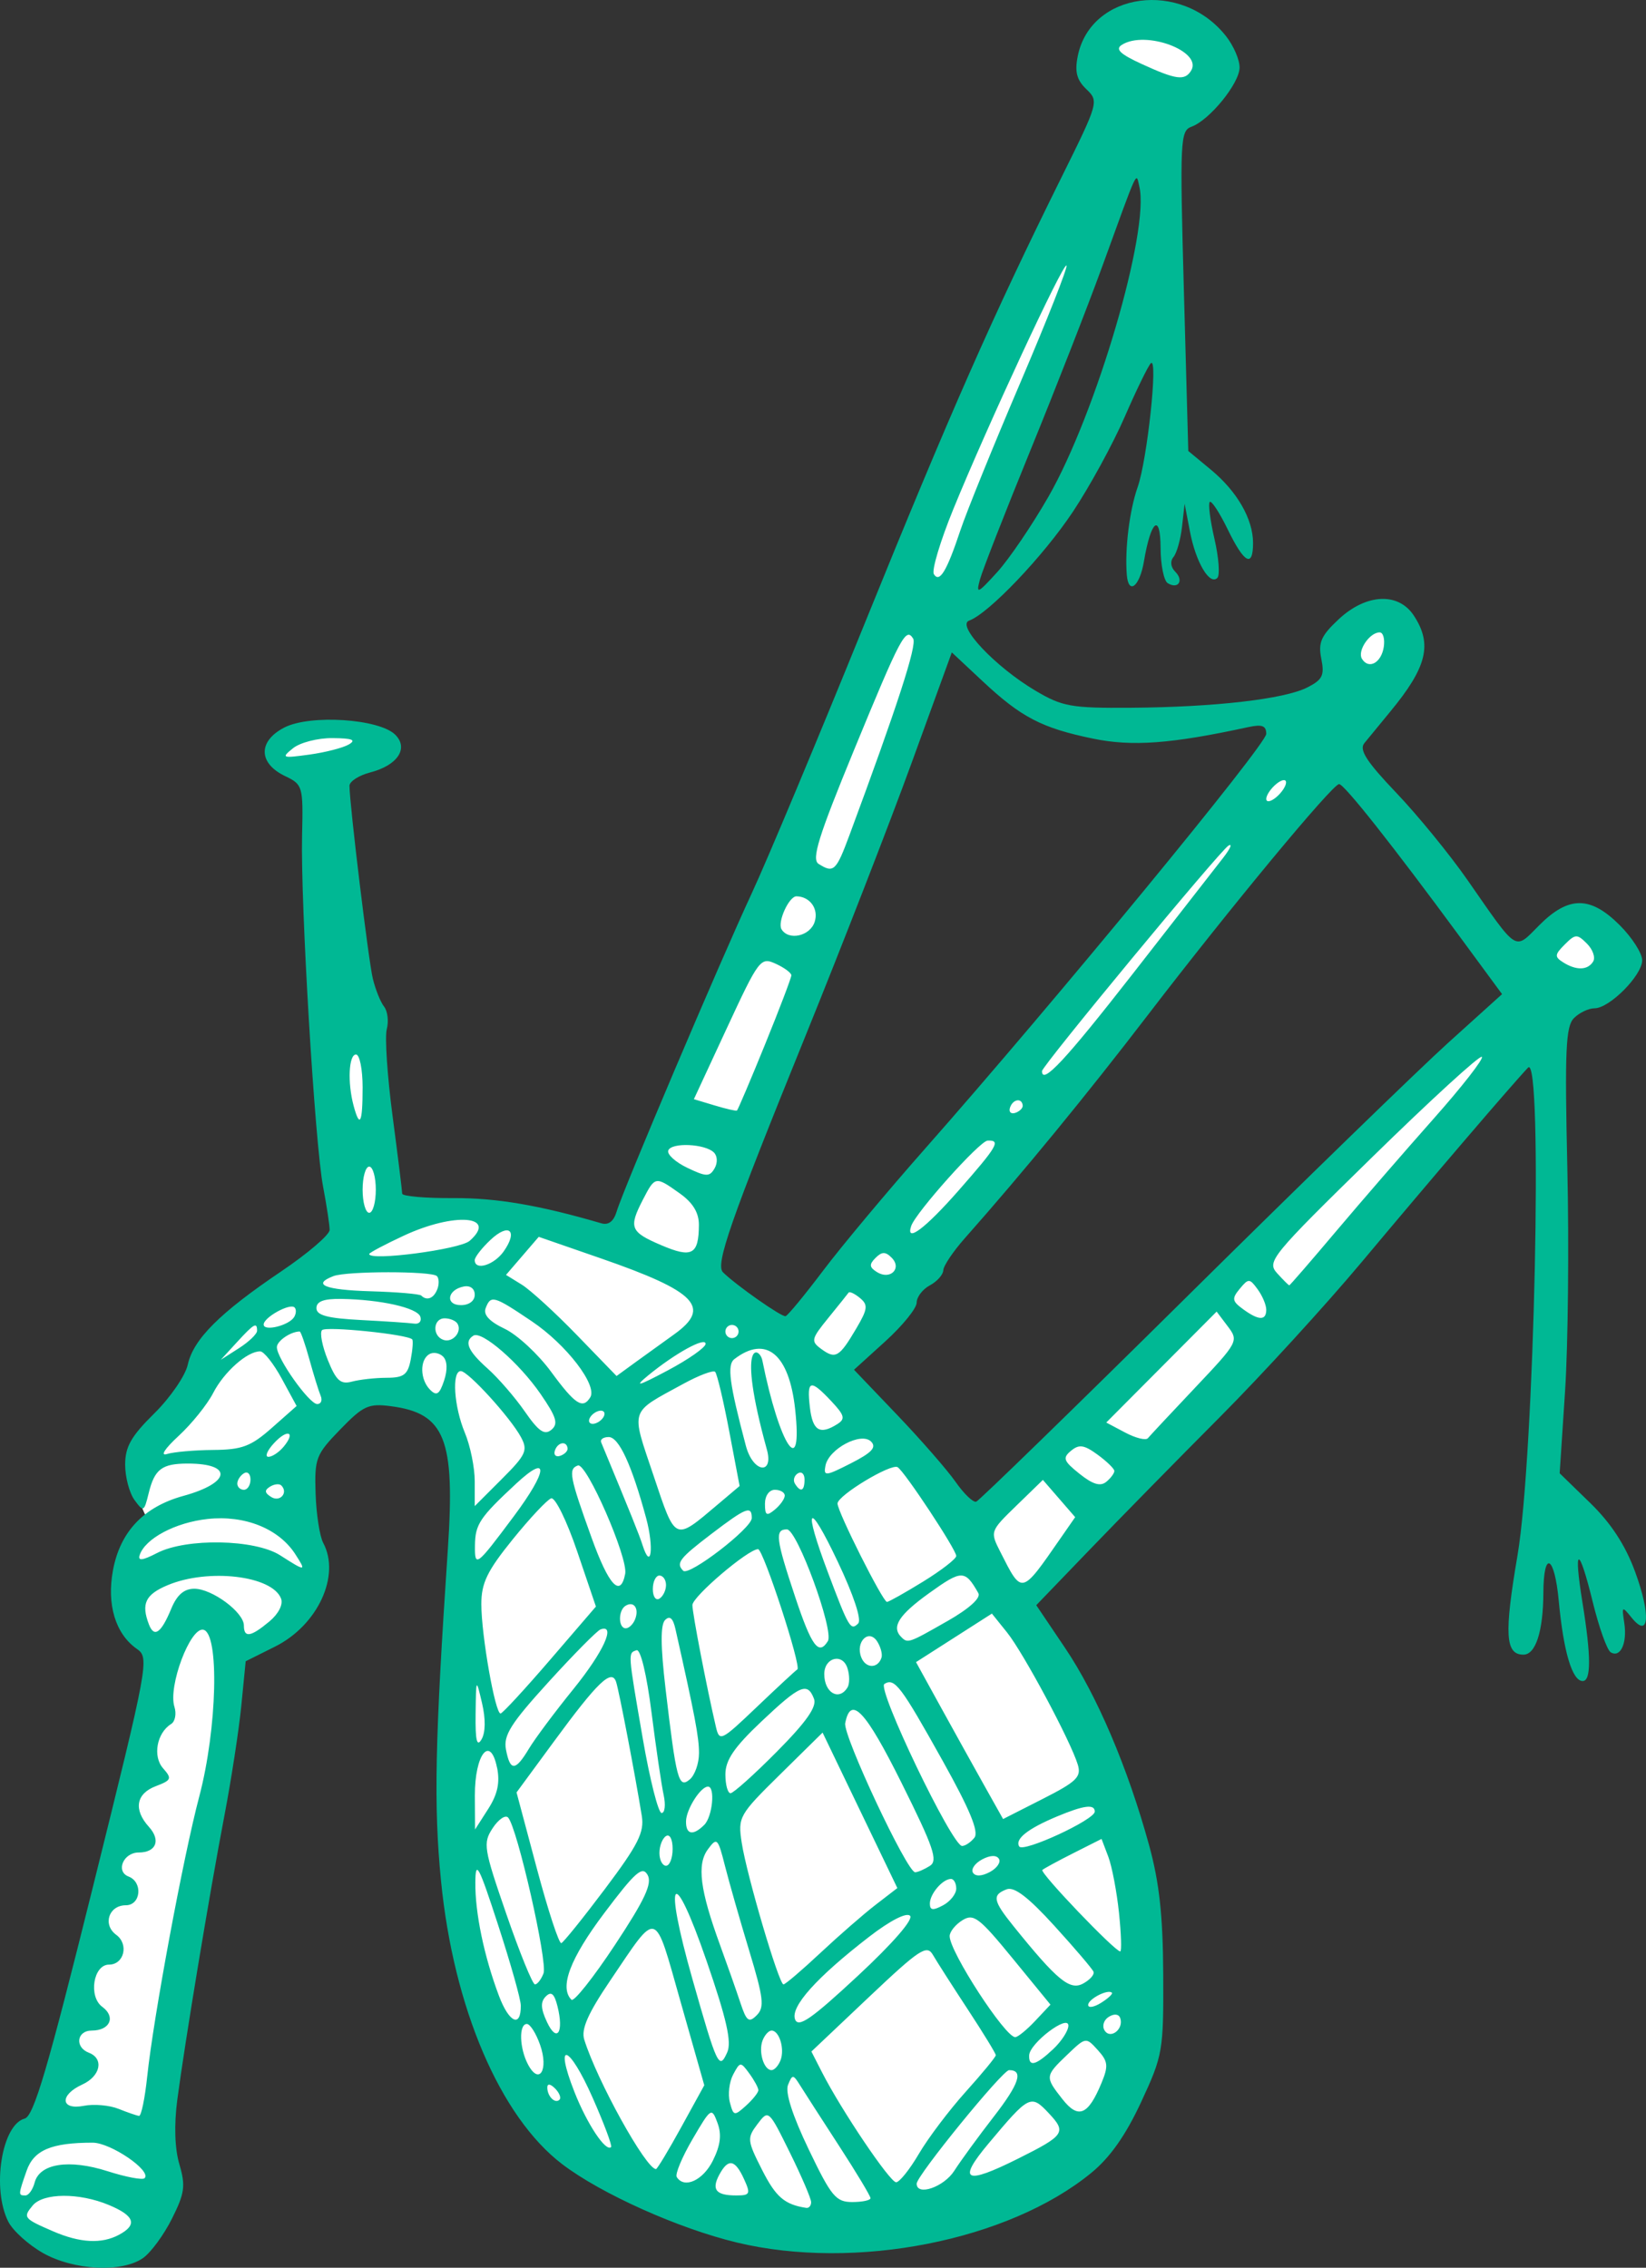 <?xml version="1.0" ?><svg height="421.034mm" viewBox="0 0 305.574 421.034" width="305.574mm" xmlns="http://www.w3.org/2000/svg">
    <rect x="0" y="0" width="305.574" height="421.034" fill="#333333" stroke="none"/>
    <path d="m 4552.836,3044.435 c -1.275,0.01 -2.478,0.122 -3.556,0.274 -0.245,-0.018 -0.497,-0.043 -0.728,-0.048 -1.294,-0.028 -2.325,0.176 -2.874,0.774 -0.286,0.079 -0.52,0.148 -0.52,0.148 -2.01,2.751 -1.673,6.624 2.077,9.424 l -8.644,19.727 c 0,0 -65.212,148.547 -66.84,152.749 -0.733,1.893 -4.554,11.397 -8.2,20.456 l -0.875,-0.165 -2.417,8.345 c -2.501,6.206 -5.497,13.639 -5.497,13.639 l 0.374,0.189 c -12.262,-3.967 -23.919,-5.825 -27.634,-5.807 -3.35,0.015 -9.643,0.808 -14.917,1.774 -0.101,-0.854 -2.263,-19.149 -2.954,-23.445 -0.133,-0.829 -0.647,-4.612 -1.145,-8.267 v -2.002 l -0.277,0.026 c -2.266,-16.762 -6.385,-48.013 -6.385,-48.013 0,0 1.269,-1.023 2.975,-2.248 2.275,-0.377 4.008,-0.934 3.996,-1.74 0,-0.269 -0.036,-0.539 -0.087,-0.807 0.307,-0.176 0.616,-0.356 0.919,-0.513 3.399,-1.763 -2.41,-4.06 -6.061,-4.066 -0.243,-5e-4 -0.477,0.01 -0.698,0.03 -3.533,0.332 -12.504,1.852 -12.903,4.783 -0.199,1.462 1.474,2.167 3.201,2.506 0.301,0.204 0.596,0.357 0.86,0.412 0.285,0.059 1.314,0.083 2.676,0.056 0.019,0.292 1.65,24.785 1.864,29.458 0.082,1.788 1.005,10.863 2.044,20.852 l -0.566,0.053 1.125,5.329 c 1.532,14.58 3.099,29.083 3.168,29.722 -0.156,0.085 -0.288,0.168 -0.374,0.248 -1.69,1.576 -17.296,12.979 -22.304,16.269 -5.008,3.29 -4.332,6.237 -5.438,10.771 -1.106,4.534 -8.418,9.871 -10.63,14.488 -1.858,3.879 -1.122,6.757 0.686,10.704 0.022,0.048 0.044,0.102 0.066,0.147 0.272,0.59 0.566,1.208 0.88,1.854 -0.429,0.2 -0.816,0.391 -1.141,0.566 -2.09,1.125 -3.297,3.734 -3.862,6.794 -0.357,0.654 -0.603,1.283 -0.672,1.855 -0.147,1.22 -0.021,2.608 0.331,4.034 0.019,0.353 0.024,0.71 0.055,1.058 0.265,2.984 2.657,5.455 4.814,7.126 0.282,0.247 0.571,0.483 0.871,0.7 l 1.161,0.891 c 0,0 0.097,-0.092 0.105,-0.1 0.813,0.499 1.375,0.784 1.375,0.784 0,0 -21.782,85.794 -22.52,87.591 -0.584,1.423 -4.678,4.011 -5.969,8.043 -0.415,0.836 -0.712,1.758 -0.851,2.774 -0.428,3.135 1.226,5.763 3.208,7.716 2.416,3.583 6.189,5.596 11.2,5.632 0.521,0 1.028,-0.02 1.526,-0.06 1.522,0.052 3.226,-0.075 5.055,-0.514 4.369,-1.049 6.695,-4.301 7.745,-7.383 0.27,-0.418 0.538,-0.837 0.759,-1.25 2.335,-4.369 0.307,-16.12 0.123,-23.613 -0.184,-7.493 12.473,-78.136 12.473,-78.136 0,0 1.082,-0.648 2.603,-1.654 2.681,-0.991 7.169,-3.063 9.313,-5.972 1.596,-2.165 2.65,-4.09 2.841,-6.277 1.52,-5.964 -2.67,-10.649 -10.148,-13.193 -0.871,-0.296 -1.781,-0.499 -2.712,-0.639 0.702,0.095 1.408,0.227 2.11,0.387 l 7.186,2.725 0.036,-0.279 c 0.415,0.186 0.968,0.432 0.968,0.432 0,0 0.86,-12.635 3.134,-17.806 0.195,-0.443 0.428,-0.845 0.678,-1.23 l 1.907,-2.068 c 3.073,-2.381 7.926,-3.007 13.667,-3.089 0.693,-0.01 1.339,0.047 1.946,0.162 l 3.625,1.785 c 3.343,3.03 4.417,9.371 4.353,17.407 -0.011,1.318 -0.059,4.213 -0.088,6.298 l -0.47,0.456 0.444,1.413 c -0.246,16.792 -0.885,48.824 -1.33,55.011 -0.522,7.271 3.471,36.469 18.617,54.385 8.976,10.618 26.801,15.234 44.738,16.059 1.032,0.357 2.212,0.607 3.523,0.616 1.911,0.013 4.689,-0.246 7.384,-0.568 8.52,-0.304 16.651,-1.385 23.403,-3.001 10.425,-2.495 17.815,-8.408 22.74,-15.492 1.178,-1.323 2.535,-3.162 3.622,-5.555 l 0.575,0.585 0.139,-2.402 c 0.184,-0.552 0.354,-1.129 0.502,-1.736 2.558,-6.534 3.492,-13.256 3.144,-18.78 -0.385,-6.13 -3.093,-16.42 -6.505,-26.97 l 2.05,-0.973 -3.556,-6.129 -0.733,0.417 c -4.295,-12.365 -9.113,-23.957 -11.84,-28.389 -2.955,-4.801 -13.386,-19.308 -24.966,-33.456 l 2.271,-1.207 -6.986,-4.451 c -2.547,-2.998 -5.103,-5.927 -7.615,-8.663 0.045,-0.055 8.631,-10.488 11.561,-14.059 l 1.324,0.871 5.018,-8.429 -0.083,-0.052 c 6.595,-8.028 9.232,-11.252 18.656,-22.686 l 0.417,0.3 2.288,-3.584 c 19.559,-23.714 39.632,-47.919 42.265,-50.576 5.315,-5.364 18.649,-28.671 22.858,-30.386 4.209,-1.714 2.857,-10.009 0.829,-11.364 -0.634,-0.423 -1.472,-0.666 -2.416,-0.65 -0.423,0.01 -0.871,0.082 -1.329,0.2 -0.173,-0.012 -0.338,-0.042 -0.516,-0.041 -2.25,0.01 -4.871,1.068 -6.928,4.101 0,0 0.104,2.052 0.723,4.056 -0.244,2.627 1.278,4.085 1.278,4.085 0,0 -21.813,23.418 -22.765,24.884 -0.47,0.723 -19.99,24.086 -39.668,47.728 l -0.248,-0.125 -3.41,4.532 c -7.328,8.81 -14.171,17.061 -20.231,24.395 l -1.782,-1.116 -5.661,7.688 1.306,0.859 c -4.898,5.96 -8.694,10.625 -10.115,12.494 -3.572,-3.5 -6.907,-6.394 -9.778,-8.304 -2.449,-1.629 -5.135,-3.122 -7.948,-4.487 0.936,-2.384 21.19,-53.989 22.361,-58.367 1.198,-4.479 37.043,-93.915 39.839,-102.237 2.796,-8.322 19.601,-55.408 19.601,-55.408 0,0 3.088,-0.692 6.246,-1.599 3.005,-0.074 5.605,-0.961 6.545,-2.724 0.24,-0.306 0.396,-0.691 0.476,-1.129 1.096,-3.259 0.01,-6.426 -5.362,-8.594 -1.938,-0.783 -4.088,-1.038 -6.101,-1.029 z m 79.38,166.276 c -1.007,0.011 -1.947,0.257 -2.682,0.73 -0.35,0.113 -0.678,0.264 -0.962,0.48 -3.502,2.654 -4.67,10.451 -4.67,10.451 0,0 -42.427,40.422 -44.148,43.713 -0.369,0.706 -3.616,4.006 -7.988,8.309 l -1.199,-0.892 -6.356,5.141 c 0.068,0.21 0.577,0.921 1.287,1.855 -7.825,7.554 -16.748,16.004 -25.24,24.005 l -2.628,-0.943 -5.558,7.341 0.757,0.604 c -6.883,6.464 -12.155,11.399 -12.155,11.399 l 7.742,15.069 c 0,0 32.688,-32.902 34.347,-35.916 1.659,-3.014 63.503,-74.265 63.503,-74.265 0,0 5.361,-2.159 9.263,-4.945 0.9,-0.057 1.732,-0.181 2.346,-0.436 2.668,-1.107 1.968,-6.899 -0.436,-9.488 -1.39,-1.497 -3.412,-2.231 -5.226,-2.212 z" fill="#FFFFFF" paint-order="markers stroke fill" transform="translate(-450.023,167.729) translate(-3889.547,-3207.544)"/>
    <path d="m 4347.521,3458.095 c -2.681,-1.519 -5.566,-4.127 -6.41,-5.796 -3.107,-6.14 -1.225,-18.014 3.034,-19.142 1.691,-0.448 4.295,-9.285 12.681,-43.044 10.326,-41.565 10.501,-42.516 8.14,-44.17 -3.961,-2.774 -5.612,-8.229 -4.421,-14.606 1.337,-7.158 5.709,-11.77 13.078,-13.795 8.785,-2.414 9.271,-5.999 0.814,-5.999 -4.804,0 -6.169,1.029 -7.258,5.471 -0.862,3.512 -0.977,3.568 -2.638,1.297 -0.955,-1.306 -1.737,-4.26 -1.737,-6.562 0,-3.328 1.107,-5.278 5.402,-9.512 2.971,-2.929 5.77,-7.003 6.221,-9.053 1.038,-4.726 5.941,-9.623 17.328,-17.307 4.955,-3.344 9.009,-6.814 9.009,-7.712 0,-0.898 -0.548,-4.523 -1.219,-8.057 -1.531,-8.075 -4.194,-52.603 -3.897,-65.169 0.215,-9.166 0.132,-9.466 -3.148,-11.032 -4.987,-2.382 -5.057,-6.479 -0.156,-9.014 4.776,-2.47 17.635,-1.635 20.608,1.337 2.522,2.522 0.427,5.679 -4.638,6.992 -2.134,0.553 -3.873,1.678 -3.867,2.501 0.035,3.572 3.527,32.447 4.334,35.782 0.489,2.021 1.429,4.359 2.09,5.198 0.66,0.838 0.886,2.726 0.502,4.194 -0.384,1.469 0.101,8.738 1.08,16.154 0.978,7.416 1.778,13.883 1.778,14.372 0,0.489 4.271,0.864 9.49,0.833 7.979,-0.049 16.015,1.321 27.453,4.672 1.364,0.4 2.324,-0.333 2.884,-2.208 1.235,-4.124 19.157,-46.337 25.107,-59.134 2.818,-6.061 12.22,-28.528 20.892,-49.926 15.926,-39.295 23.847,-57.253 36.579,-82.934 6.881,-13.88 6.947,-14.114 4.611,-16.352 -1.786,-1.711 -2.181,-3.219 -1.601,-6.123 2.389,-11.961 19.263,-14.235 27.541,-3.711 1.407,1.788 2.535,4.416 2.507,5.841 -0.055,2.956 -5.582,9.742 -8.919,10.955 -2.11,0.767 -2.188,2.466 -1.42,30.51 l 0.815,29.698 4.2,3.478 c 4.873,4.035 7.823,9.165 7.823,13.605 0,4.671 -1.637,3.789 -4.71,-2.536 -1.512,-3.112 -3.009,-5.399 -3.326,-5.081 -0.319,0.316 0.076,3.412 0.877,6.878 0.8,3.466 1.04,6.715 0.533,7.222 -1.434,1.434 -3.988,-2.881 -5.084,-8.59 l -0.995,-5.178 -0.482,4.281 c -0.267,2.354 -0.975,4.875 -1.578,5.601 -0.661,0.797 -0.533,1.882 0.323,2.74 1.644,1.644 0.541,3.321 -1.397,2.123 -0.718,-0.444 -1.315,-3.392 -1.325,-6.551 -0.035,-6.582 -1.799,-5.146 -3.09,2.496 -0.797,4.719 -2.877,6.334 -3.185,2.474 -0.382,-4.776 0.511,-11.981 2.01,-16.231 1.789,-5.071 3.847,-24.336 2.459,-23.021 -0.494,0.468 -2.679,4.948 -4.856,9.956 -2.177,5.008 -6.504,12.934 -9.614,17.612 -5.486,8.253 -15.648,18.914 -19.272,20.219 -2.422,0.872 4.913,8.623 12.3,12.998 5.018,2.971 6.605,3.256 17.756,3.178 15.501,-0.108 28.436,-1.596 32.722,-3.766 2.83,-1.433 3.224,-2.238 2.606,-5.328 -0.604,-3.017 -0.052,-4.273 3.224,-7.333 5.11,-4.773 11.085,-5.062 13.961,-0.674 3.479,5.309 2.438,9.552 -4.367,17.799 -1.945,2.357 -4.123,5.009 -4.839,5.893 -0.989,1.221 0.438,3.432 5.923,9.184 3.974,4.167 9.912,11.433 13.195,16.148 9.567,13.737 8.655,13.165 13.412,8.408 5.42,-5.42 9.447,-5.409 14.898,0.042 2.29,2.29 4.163,5.217 4.163,6.505 0,2.814 -6.064,8.923 -8.857,8.923 -1.094,0 -2.806,0.818 -3.806,1.818 -1.532,1.532 -1.726,5.913 -1.231,27.858 0.323,14.322 0.135,32.927 -0.419,41.346 l -1.006,15.306 5.668,5.51 c 3.858,3.75 6.518,7.822 8.328,12.747 2.956,8.041 2.623,12.586 -0.627,8.564 -1.795,-2.222 -1.859,-2.177 -1.376,0.957 0.581,3.763 -0.718,6.568 -2.525,5.451 -0.675,-0.417 -2.18,-4.646 -3.344,-9.399 -2.583,-10.539 -3.611,-10.43 -1.886,0.201 1.61,9.924 1.62,14.541 0.035,14.541 -1.939,0 -3.562,-5.435 -4.437,-14.852 -0.789,-8.485 -2.821,-9.569 -2.861,-1.526 -0.035,7.16 -1.428,11.48 -3.703,11.48 -3.369,0 -3.595,-3.789 -1.1,-18.417 3.145,-18.432 4.766,-93.513 1.956,-90.564 -2.89,3.032 -17.821,20.484 -30.852,36.059 -6.732,8.047 -18.577,20.996 -26.323,28.776 -7.746,7.78 -18.592,18.829 -24.102,24.554 l -10.018,10.409 5.363,7.959 c 5.899,8.756 11.656,22.28 15.586,36.613 1.898,6.92 2.57,13.073 2.621,24 0.066,14.211 -0.069,14.989 -4.104,23.679 -2.867,6.173 -5.765,10.289 -9.26,13.153 -15.381,12.604 -43.794,18.192 -65.751,12.932 -10.863,-2.603 -25.25,-9.056 -32.477,-14.568 -11.514,-8.782 -20.171,-29.04 -22.488,-52.622 -1.372,-13.963 -1.126,-25.863 1.272,-61.554 1.376,-20.466 -0.523,-25.233 -10.574,-26.537 -4.166,-0.54 -5.128,-0.097 -9.423,4.337 -4.507,4.654 -4.769,5.339 -4.556,11.88 0.125,3.818 0.761,7.941 1.415,9.162 3.254,6.08 -1.026,15.302 -8.936,19.252 l -5.457,2.725 -0.814,8.264 c -0.448,4.545 -1.869,13.774 -3.158,20.509 -2.706,14.134 -7.315,41.946 -8.726,52.654 -0.615,4.663 -0.473,9.035 0.388,11.968 1.175,4.003 0.991,5.353 -1.375,10.088 -1.502,3.007 -3.92,6.3 -5.373,7.318 -3.927,2.751 -12.879,2.293 -18.606,-0.95 z m 14.139,-3.365 c 3.475,-1.86 2.908,-3.53 -1.878,-5.53 -5.524,-2.308 -12.19,-2.264 -14.146,0.094 -1.843,2.221 -1.694,2.411 3.754,4.774 5.027,2.18 9.03,2.397 12.27,0.663 z m 128.493,-6.056 c 0,-0.661 -1.778,-4.807 -3.951,-9.214 -3.936,-7.981 -3.96,-8.002 -6.014,-5.278 -1.957,2.595 -1.913,3.029 0.863,8.507 2.552,5.035 4.165,6.424 8.185,7.045 0.505,0.08 0.918,-0.398 0.918,-1.059 z m 11.021,-0.743 c 0,-0.396 -2.617,-4.752 -5.816,-9.68 -3.199,-4.928 -6.451,-9.977 -7.226,-11.22 -1.325,-2.125 -1.461,-2.132 -2.273,-0.118 -0.551,1.366 0.836,5.687 3.833,11.939 4.199,8.761 5.056,9.798 8.09,9.798 1.866,0 3.393,-0.323 3.393,-0.72 z m -155.173,-2.898 c 0.926,-3.544 6.393,-4.393 13.546,-2.106 3.402,1.088 6.491,1.672 6.864,1.297 1.361,-1.365 -6.289,-6.595 -9.645,-6.595 -7.675,0 -10.921,1.382 -12.258,5.219 -1.568,4.498 -1.572,4.577 -0.215,4.577 0.595,0 1.363,-1.077 1.707,-2.393 z m 131.684,-0.668 c -1.664,-3.651 -2.934,-3.865 -4.589,-0.773 -1.482,2.769 -0.606,3.834 3.153,3.834 2.575,0 2.705,-0.278 1.436,-3.062 z m 39.052,-1.53 c 1.183,-1.852 4.472,-6.361 7.309,-10.021 4.75,-6.126 5.584,-8.653 2.856,-8.653 -1.209,0 -17.157,19.591 -17.157,21.076 0,2.374 5.05,0.638 6.992,-2.402 z m -44.819,-1.887 c 1.41,-2.842 1.653,-4.826 0.854,-6.985 -1.085,-2.934 -1.211,-2.853 -4.643,3.025 -1.94,3.322 -3.256,6.478 -2.925,7.015 1.382,2.236 4.878,0.646 6.714,-3.054 z m 38.248,-1.265 c 1.707,-2.912 5.617,-8.09 8.688,-11.507 3.072,-3.417 5.585,-6.471 5.585,-6.788 0,-0.316 -2.342,-4.144 -5.204,-8.505 -2.862,-4.361 -5.776,-8.918 -6.475,-10.127 -1.128,-1.95 -2.473,-1.06 -11.914,7.876 l -10.643,10.074 1.977,3.87 c 3.606,7.058 12.599,20.401 13.75,20.401 0.623,0 2.529,-2.382 4.236,-5.295 z m 18.381,0.922 c 8.693,-4.344 9.064,-4.891 5.718,-8.453 -3.324,-3.538 -3.631,-3.382 -11.202,5.66 -5.832,6.966 -4.364,7.714 5.484,2.793 z m -62.506,-5.857 4.277,-7.78 -4.404,-15.508 c -4.957,-17.457 -4.088,-17.19 -13.014,-4 -4.189,6.19 -5.47,9.09 -4.869,11.021 2.382,7.651 11.466,24.049 13.322,24.049 0.226,0 2.336,-3.501 4.688,-7.781 z m -16.451,-5.467 c -4.38,-9.918 -7.215,-10.831 -3.385,-1.091 2.348,5.972 5.838,11.224 6.811,10.25 0.236,-0.236 -1.306,-4.358 -3.426,-9.159 z m -82.685,-3.973 c 1.138,-10.888 6.673,-40.676 9.649,-51.924 3.342,-12.632 3.776,-30.387 0.758,-30.992 -2.427,-0.487 -6.561,10.526 -5.365,14.294 0.414,1.304 0.139,2.749 -0.608,3.211 -2.659,1.643 -3.456,5.998 -1.503,8.212 1.698,1.925 1.577,2.22 -1.36,3.337 -3.652,1.389 -4.15,4.354 -1.266,7.541 2.26,2.496 1.356,4.765 -1.898,4.765 -2.842,0 -4.323,3.524 -1.875,4.463 2.697,1.035 2.292,5.333 -0.502,5.333 -3.178,0 -4.356,3.612 -1.79,5.489 2.384,1.743 1.466,5.532 -1.341,5.532 -2.91,0 -3.854,5.93 -1.248,7.836 2.56,1.872 1.439,4.409 -1.948,4.409 -2.796,0 -3.202,3.095 -0.54,4.116 2.847,1.092 2.169,4.356 -1.225,5.903 -4.268,1.945 -4.046,4.808 0.305,3.949 1.852,-0.366 4.745,-0.111 6.429,0.565 1.684,0.676 3.396,1.265 3.805,1.308 0.409,0.042 1.093,-3.264 1.52,-7.348 z m 113.452,2.571 c 0,-0.44 -0.754,-1.832 -1.675,-3.092 -1.628,-2.226 -1.713,-2.221 -2.998,0.18 -0.728,1.359 -1.006,3.685 -0.618,5.167 0.667,2.553 0.827,2.586 2.998,0.621 1.261,-1.142 2.293,-2.436 2.293,-2.876 z m 63.704,-1.341 c 1.31,-3.163 1.216,-3.998 -0.693,-6.107 -2.2,-2.431 -2.228,-2.426 -5.672,0.873 -4.142,3.969 -4.155,4.093 -0.886,8.249 2.946,3.746 4.765,2.99 7.251,-3.014 z m -101.439,1.031 c -0.878,-0.878 -1.449,-0.951 -1.449,-0.184 0,1.635 1.448,3.083 2.266,2.265 0.348,-0.348 -0.035,-1.285 -0.816,-2.082 z m -2.777,-8.078 c -0.748,-2.146 -1.858,-3.902 -2.465,-3.902 -1.526,0 -1.386,4.533 0.233,7.559 2.069,3.866 3.842,0.962 2.232,-3.657 z m 44.629,2.832 c 0.804,-2.095 -0.229,-5.51 -1.667,-5.51 -0.529,0 -1.28,0.827 -1.667,1.837 -0.804,2.095 0.229,5.51 1.667,5.51 0.529,0 1.279,-0.827 1.667,-1.837 z m -13.737,-18.457 c -6.28,-18.203 -8.083,-15.839 -2.611,3.424 4.593,16.17 4.952,16.925 6.454,13.56 0.853,-1.91 -0.111,-6.167 -3.842,-16.984 z m 64.339,16.407 c 1.559,-1.464 2.834,-3.435 2.834,-4.379 0,-2.182 -7.179,3.253 -7.279,5.511 -0.097,2.226 1.232,1.887 4.445,-1.132 z m -92.014,-7.976 c -0.589,-2.347 -1.16,-2.825 -2.168,-1.817 -1.008,1.008 -0.948,2.264 0.229,4.769 1.847,3.933 3.164,1.928 1.94,-2.952 z m 88.686,2.721 2.836,-3.019 -7.006,-8.563 c -6.249,-7.638 -7.26,-8.405 -9.358,-7.095 -1.293,0.808 -2.351,2.131 -2.351,2.941 0,2.906 10.29,18.756 12.177,18.756 0.476,0 2.142,-1.359 3.702,-3.019 z m 15.79,-0.508 c -0.267,-0.776 -1.118,-0.874 -2.131,-0.243 -0.929,0.577 -1.28,1.709 -0.78,2.517 1.073,1.736 3.608,-0.243 2.912,-2.272 z m -39.021,-19.009 c -0.665,-0.665 -3.713,0.899 -7.594,3.899 -9.778,7.556 -14.651,12.995 -13.749,15.345 0.614,1.599 3.025,-0.073 11.614,-8.057 6.49,-6.032 10.394,-10.521 9.729,-11.187 z m -72.266,16.647 c 0,-1.139 -1.906,-7.856 -4.206,-14.928 -3.605,-11.085 -4.189,-12.182 -4.231,-7.96 -0.059,5.689 1.614,13.74 4.38,21.098 1.888,5.023 4.108,6.002 4.058,1.789 z m 42.404,-10.166 c -1.712,-5.649 -3.737,-12.738 -4.5,-15.751 -1.312,-5.183 -1.484,-5.349 -3.171,-3.062 -2.07,2.807 -1.471,7.538 2.245,17.725 1.351,3.704 3.055,8.545 3.787,10.758 1.139,3.444 1.577,3.777 3.041,2.313 1.464,-1.464 1.262,-3.189 -1.402,-11.983 z m 67.334,7.807 c -0.726,-0.726 -4.405,1.167 -4.405,2.267 0,0.607 1.077,0.431 2.393,-0.391 1.317,-0.822 2.222,-1.667 2.012,-1.876 z m -86.194,-21.867 c -0.969,-1.732 -2.286,-0.573 -8.053,7.091 -6.342,8.426 -8.372,13.792 -6.084,16.08 0.446,0.446 4.07,-4.119 8.053,-10.145 5.576,-8.434 6.976,-11.432 6.084,-13.026 z m 82.781,17.971 c -0.208,-0.526 -3.474,-4.358 -7.256,-8.514 -4.86,-5.342 -7.462,-7.331 -8.878,-6.788 -2.734,1.049 -2.537,2.105 1.28,6.841 8.07,10.014 10.446,11.98 12.896,10.669 1.286,-0.688 2.166,-1.682 1.957,-2.209 z m -102.105,0.305 c 0.802,-2.09 -4.896,-27.162 -6.577,-28.938 -0.511,-0.54 -1.802,0.35 -2.868,1.978 -1.824,2.784 -1.673,3.73 2.557,15.981 2.473,7.162 4.858,13.022 5.3,13.022 0.442,0 1.157,-0.92 1.588,-2.044 z m 51.401,-3.8 c 3.433,-3.214 8.051,-7.239 10.264,-8.943 l 4.023,-3.099 -6.94,-14.433 -6.94,-14.433 -7.881,7.763 c -7.638,7.524 -7.858,7.914 -7.136,12.662 0.907,5.964 6.908,26.327 7.758,26.327 0.337,0 3.419,-2.63 6.852,-5.844 z m 55.433,-7.448 c -0.412,-3.943 -1.309,-8.642 -1.994,-10.442 l -1.245,-3.273 -5.221,2.634 c -2.872,1.448 -5.466,2.855 -5.764,3.127 -0.536,0.488 13.451,15.124 14.454,15.124 0.285,0 0.18,-3.226 -0.229,-7.169 z m -95.379,-4.494 c 6.103,-8.125 7.279,-10.457 6.794,-13.47 -1.213,-7.526 -4.235,-23.298 -4.772,-24.904 -0.831,-2.484 -3.4,-0.035 -11.562,11.094 l -6.922,9.425 3.773,14.137 c 2.075,7.775 4.119,14.003 4.542,13.841 0.422,-0.163 4.089,-4.717 8.148,-10.122 z m 65.167,0 c 0,-0.987 -0.441,-1.794 -0.98,-1.794 -1.542,0 -3.918,2.774 -3.918,4.574 0,1.256 0.569,1.331 2.449,0.323 1.347,-0.721 2.449,-2.118 2.449,-3.104 z m 7.919,-5.532 c -0.45,-0.727 -1.629,-0.681 -3.13,0.121 -1.325,0.709 -2.085,1.814 -1.688,2.455 0.45,0.727 1.629,0.681 3.13,-0.121 1.325,-0.709 2.085,-1.814 1.688,-2.455 z m -12.819,1.316 c 1.546,-0.978 0.721,-3.398 -5.242,-15.377 -6.717,-13.494 -9.448,-16.393 -10.472,-11.114 -0.44,2.269 11.492,27.701 12.982,27.67 0.493,0 1.722,-0.541 2.731,-1.179 z m -47.754,-3.161 c 0,-1.777 -0.53,-2.806 -1.225,-2.377 -0.673,0.416 -1.224,1.826 -1.224,3.133 0,1.308 0.551,2.377 1.224,2.377 0.674,0 1.225,-1.41 1.225,-3.134 z m 78.369,-6.917 c 0,-1.443 -2.011,-1.185 -6.986,0.893 -5.476,2.288 -7.888,4.203 -7.033,5.585 0.728,1.177 14.019,-4.965 14.019,-6.479 z m -22.346,4.847 c 0.866,-1.087 -0.828,-5.201 -5.849,-14.204 -7.83,-14.037 -8.955,-15.523 -10.862,-14.345 -1.433,0.885 12.569,30.079 14.427,30.079 0.586,0 1.614,-0.689 2.285,-1.531 z m -50.145,-2.388 c 1.524,-1.524 2.064,-7.102 0.686,-7.102 -1.37,0 -4.035,4.205 -4.076,6.428 -0.045,2.493 1.302,2.761 3.389,0.674 z m -38.478,-10.614 c -1.235,-6.176 -4.139,-2.51 -4.114,5.193 l 0.035,6.279 2.434,-3.799 c 1.747,-2.726 2.215,-4.893 1.659,-7.673 z m 107.817,-0.571 c -1.321,-4.361 -10.095,-20.758 -13.125,-24.529 l -2.821,-3.51 -7.043,4.506 -7.043,4.505 4.506,8.188 c 2.479,4.503 6.116,11.059 8.083,14.567 l 3.576,6.379 7.335,-3.727 c 6.336,-3.22 7.226,-4.089 6.532,-6.379 z m -76.888,5.614 c -0.403,-1.852 -1.416,-8.745 -2.25,-15.318 -0.894,-7.043 -2.034,-11.778 -2.777,-11.531 -1.614,0.538 -1.637,0.222 1.162,16.441 1.308,7.577 2.877,13.776 3.488,13.776 0.611,0 0.781,-1.516 0.378,-3.368 z m 21.041,-8.04 c 5.462,-5.511 7.438,-8.327 6.875,-9.796 -1.215,-3.165 -2.586,-2.571 -9.786,4.239 -5.039,4.766 -6.662,7.152 -6.662,9.796 0,1.923 0.429,3.496 0.954,3.496 0.524,0 4.403,-3.48 8.62,-7.734 z m -14.472,0.312 c 0,-2.98 -0.744,-6.903 -4.375,-23.063 -0.453,-2.016 -1.054,-2.537 -1.923,-1.668 -0.869,0.869 -0.842,4.847 0.083,12.728 2.001,17.009 2.422,18.596 4.486,16.883 0.949,-0.788 1.726,-2.984 1.726,-4.88 z m -31.573,-0.845 c 1.109,-1.852 4.81,-6.814 8.224,-11.027 5.622,-6.939 8.007,-12.17 5.067,-11.116 -0.627,0.226 -4.97,4.618 -9.652,9.764 -7.032,7.729 -8.407,9.911 -7.902,12.551 0.778,4.069 1.747,4.03 4.263,-0.173 z m -8.711,-8.467 c -1.101,-4.683 -1.104,-4.677 -1.19,2.039 -0.062,4.911 0.236,6.183 1.104,4.696 0.742,-1.27 0.774,-3.809 0.087,-6.734 z m 58.54,-6.247 c 0.814,-0.475 -6.322,-22.328 -7.291,-22.328 -1.847,0 -12.191,8.812 -12.191,10.385 0,1.539 2.636,15.199 4.354,22.565 0.664,2.844 0.934,2.714 7.629,-3.674 3.817,-3.642 7.192,-6.769 7.499,-6.948 z m -45.887,-1.796 8.493,-9.876 -3.485,-10.263 c -1.917,-5.645 -4.085,-10.067 -4.82,-9.828 -0.734,0.239 -3.953,3.672 -7.151,7.629 -4.734,5.856 -5.816,8.091 -5.816,12.013 0,5.79 2.584,20.448 3.579,20.303 0.389,-0.056 4.529,-4.547 9.2,-9.979 z m 55.188,5.173 c 0.42,-0.679 0.424,-2.304 0,-3.611 -0.907,-2.859 -4.302,-1.991 -4.302,1.1 0,3.461 2.722,5.053 4.292,2.511 z m 6.325,-5.576 c 0.198,-0.631 -0.156,-1.97 -0.791,-2.974 -1.545,-2.447 -4.085,0.035 -2.982,2.898 0.815,2.125 3.11,2.171 3.772,0.076 z m -9.964,-3.051 c 1.194,-1.932 -5.698,-20.75 -7.6,-20.75 -2.277,0 -2.065,1.733 1.537,12.547 3.051,9.162 4.369,10.944 6.063,8.203 z m 22.169,-3.704 c 4.07,-2.329 6.278,-4.319 5.775,-5.204 -2.479,-4.36 -3.064,-4.361 -9.098,-0.035 -5.687,4.085 -7.097,6.3 -5.213,8.184 1.203,1.203 1.374,1.144 8.537,-2.954 z m -144.06,-2.326 c 1.061,-2.562 2.377,-3.7 4.28,-3.7 3.3,0 9.201,4.377 9.201,6.824 0,2.343 1.262,2.146 4.724,-0.739 1.706,-1.422 2.596,-3.165 2.174,-4.263 -1.629,-4.245 -13.468,-5.651 -21.019,-2.496 -4.165,1.74 -4.985,3.448 -3.506,7.302 0.972,2.531 2.263,1.62 4.147,-2.928 z m 86.124,1.93 c 0.765,-1.995 -0.264,-3.408 -1.792,-2.463 -1.391,0.859 -1.36,4.18 0.042,4.18 0.602,0 1.39,-0.773 1.752,-1.717 z m 37.624,-10.617 c -5.534,-11.674 -6.545,-10.539 -1.812,2.035 3.855,10.243 4.188,10.801 5.59,9.398 0.669,-0.669 -0.841,-5.238 -3.778,-11.434 z m -31.899,4.302 c 0,-0.971 -0.551,-1.764 -1.224,-1.764 -0.674,0 -1.225,1.134 -1.225,2.521 0,1.387 0.551,2.181 1.225,1.765 0.673,-0.416 1.224,-1.551 1.224,-2.521 z m 47.738,-0.645 c 3.377,-2.078 6.141,-4.22 6.141,-4.758 0,-1.166 -9.579,-15.674 -10.879,-16.478 -1.22,-0.754 -11.162,5.255 -11.162,6.747 0,1.524 8.415,18.268 9.181,18.268 0.319,0 3.342,-1.7 6.72,-3.779 z m -55.318,-1.438 c 0.571,-2.946 -7.173,-20.687 -8.782,-20.116 -1.817,0.645 -1.549,2.061 2.535,13.393 3.21,8.907 5.372,11.234 6.247,6.723 z m 80.841,-6.632 2.697,-3.889 -2.996,-3.458 -2.996,-3.458 -4.918,4.778 c -4.891,4.751 -4.907,4.798 -2.993,8.571 4.073,8.027 3.837,8.08 11.205,-2.544 z m -57.342,-3.719 c 0,-2.387 -1.046,-1.975 -7.52,2.962 -5.934,4.526 -6.612,5.413 -5.207,6.818 1.066,1.066 12.727,-7.895 12.727,-9.78 z m -84.751,6.69 c -3.067,-4.74 -9.369,-7.269 -16.254,-6.524 -5.995,0.649 -11.602,3.624 -12.627,6.7 -0.376,1.127 0.517,1.022 3.229,-0.38 5.435,-2.811 18.166,-2.573 22.85,0.427 4.769,3.055 4.915,3.043 2.801,-0.222 z m 40.565,-7.008 c 6.363,-8.525 6.611,-11.805 0.461,-6.09 -6.787,6.306 -7.622,7.56 -7.665,11.505 -0.045,4.141 0.219,3.943 7.204,-5.416 z m 24.573,0.309 c -2.673,-9.875 -5.058,-15.036 -6.948,-15.036 -0.993,0 -1.622,0.443 -1.397,0.985 5.633,13.595 7.066,17.152 7.684,19.089 1.577,4.936 2.16,0.497 0.662,-5.038 z m 13.281,-2.502 4.076,-3.444 -1.949,-10.275 c -1.072,-5.651 -2.24,-10.566 -2.595,-10.921 -0.355,-0.355 -3.001,0.641 -5.879,2.213 -10.141,5.54 -9.784,4.444 -5.56,17.039 4.146,12.361 3.826,12.217 11.907,5.388 z m 12.455,-1.663 c 0,-0.591 -0.826,-1.075 -1.837,-1.075 -1.056,0 -1.837,1.105 -1.837,2.599 0,2.171 0.302,2.348 1.837,1.075 1.01,-0.839 1.837,-2.008 1.837,-2.599 z m -93.466,-1.886 c -0.362,-0.362 -1.305,-0.26 -2.095,0.229 -1.065,0.658 -1.007,1.155 0.226,1.92 1.633,1.014 3.216,-0.805 1.871,-2.15 z m 44.513,-8.934 c -1.942,-3.629 -9.83,-12.296 -11.19,-12.296 -1.702,0 -1.266,6.609 0.755,11.444 1.01,2.418 1.837,6.472 1.837,9.009 v 4.613 l 5.026,-5.026 c 4.487,-4.487 4.871,-5.318 3.572,-7.744 z m 123.879,-26.378 c 21.103,-20.878 42.839,-41.997 48.304,-46.932 l 9.936,-8.972 -7.81,-10.62 c -12.55,-17.065 -21.497,-28.375 -22.445,-28.375 -1.224,0 -20.298,23.033 -35.492,42.858 -11.434,14.919 -23.096,29.143 -34.005,41.473 -2.163,2.446 -3.954,5.116 -3.98,5.934 -0.035,0.818 -1.148,2.078 -2.495,2.798 -1.347,0.721 -2.449,2.166 -2.449,3.212 0,1.046 -2.618,4.276 -5.816,7.18 l -5.816,5.279 8.017,8.39 c 4.409,4.614 9.287,10.207 10.841,12.429 1.553,2.222 3.278,3.875 3.833,3.673 0.555,-0.201 18.275,-17.448 39.378,-38.326 z m -174.111,34.214 c 0,-1.05 -0.551,-1.569 -1.224,-1.152 -0.674,0.416 -1.225,1.275 -1.225,1.909 0,0.634 0.551,1.152 1.225,1.152 0.673,0 1.224,-0.859 1.224,-1.909 z m 102.859,0 c 0,-1.05 -0.56,-1.563 -1.245,-1.14 -0.684,0.423 -0.927,1.282 -0.54,1.909 1.05,1.699 1.784,1.382 1.784,-0.769 z m 57.513,-1.609 c -0.035,-0.422 -1.425,-1.778 -3.12,-3.013 -2.508,-1.827 -3.425,-1.959 -4.927,-0.712 -1.605,1.332 -1.399,1.889 1.589,4.277 2.465,1.97 3.868,2.388 4.966,1.481 0.842,-0.695 1.513,-1.61 1.492,-2.033 z m -45.166,-5.441 c -1.836,-1.837 -7.861,1.358 -8.464,4.487 -0.384,1.996 0,1.958 4.729,-0.448 3.891,-1.985 4.803,-2.971 3.735,-4.04 z m -19.338,1.488 c -5.745,-20.789 -1.358,-19.125 -0.839,-16.534 1.582,7.892 3.474,13.518 4.784,15.484 1.31,1.966 2.038,0.271 1.296,-6.48 -1.127,-10.241 -5.416,-13.765 -11.275,-9.265 -1.393,1.07 -0.937,4.51 2.128,16.079 1.345,5.074 5.218,5.462 3.906,0.715 z m -102.809,0.073 c 5.386,-0.042 7.012,-0.655 10.917,-4.106 l 4.588,-4.056 -2.752,-5.067 c -1.513,-2.787 -3.318,-5.072 -4.01,-5.077 -2.381,-0.035 -6.719,3.82 -8.721,7.718 -1.103,2.148 -3.993,5.739 -6.422,7.98 -2.569,2.37 -3.478,3.779 -2.173,3.367 1.234,-0.389 5.091,-0.73 8.572,-0.758 z m 13.088,-0.591 c 2.366,-2.851 0.678,-3.388 -1.855,-0.59 -1.223,1.351 -1.654,2.456 -0.959,2.456 0.695,0 1.961,-0.84 2.813,-1.866 z m 52.721,0.305 c -0.153,-1.464 -1.831,-1.181 -2.357,0.398 -0.271,0.808 0.17,1.249 0.98,0.98 0.808,-0.271 1.428,-0.889 1.377,-1.378 z m 116.53,-11.31 c 7.957,-8.416 8.076,-8.64 6.041,-11.339 l -2.077,-2.753 -10.245,10.299 -10.246,10.299 3.525,1.867 c 1.939,1.026 3.831,1.495 4.205,1.04 0.374,-0.455 4.332,-4.69 8.797,-9.412 z m -121.543,1.205 c -3.964,-5.761 -10.911,-11.797 -12.47,-10.834 -1.775,1.098 -1.021,2.85 2.628,6.101 1.983,1.767 5.091,5.356 6.907,7.976 2.571,3.71 3.664,4.464 4.939,3.406 1.333,-1.106 0.96,-2.342 -2.004,-6.65 z m 55.094,5.59 c 1.522,-0.963 1.344,-1.631 -1.132,-4.267 -3.893,-4.144 -4.563,-3.948 -3.966,1.16 0.508,4.351 1.844,5.165 5.098,3.107 z m -43.438,-1.27 c 0.416,-0.673 0.205,-1.225 -0.468,-1.225 -0.673,0 -1.565,0.551 -1.981,1.225 -0.416,0.673 -0.205,1.225 0.468,1.225 0.673,0 1.565,-0.551 1.981,-1.225 z m -52.482,-3.98 c -0.355,-0.842 -1.293,-3.873 -2.084,-6.735 -0.792,-2.862 -1.604,-5.204 -1.806,-5.204 -1.676,0 -4.241,1.759 -4.241,2.908 0,2.1 6.003,10.561 7.493,10.561 0.705,0 0.992,-0.689 0.638,-1.53 z m 50.047,0.285 c 1.381,-2.234 -4.429,-9.796 -10.848,-14.119 -7.1,-4.781 -7.614,-4.927 -8.576,-2.423 -0.462,1.205 0.712,2.47 3.54,3.812 2.327,1.105 6.209,4.701 8.625,7.993 4.451,6.063 5.869,6.988 7.26,4.737 z m -27.321,-7.57 c -0.69,-0.69 -1.855,-0.885 -2.587,-0.433 -1.788,1.105 -1.687,4.73 0.184,6.602 1.204,1.204 1.736,0.855 2.587,-1.699 0.672,-2.016 0.603,-3.682 -0.184,-4.47 z m 48.736,-2.365 c 0,-1.365 -5.735,1.8 -10.733,5.922 -2.619,2.16 -1.814,1.946 3.692,-0.98 3.873,-2.058 7.041,-4.282 7.041,-4.943 z m -59.226,6.3 c 3.207,0 3.943,-0.57 4.484,-3.384 0.356,-1.852 0.478,-3.539 0.271,-3.748 -0.928,-0.944 -16.008,-2.485 -16.739,-1.711 -0.451,0.477 0.035,2.978 1.079,5.558 1.553,3.838 2.368,4.564 4.483,3.997 1.422,-0.382 4.312,-0.702 6.422,-0.711 z m 53.371,-8.052 c 7.018,-5.002 4.164,-7.964 -13.614,-14.125 l -11.509,-3.989 -3.038,3.533 -3.039,3.533 2.915,1.8 c 1.603,0.99 6.221,5.213 10.262,9.386 l 7.347,7.587 3.673,-2.675 c 2.021,-1.472 5.172,-3.743 7.003,-5.048 z m -77.412,-0.677 c 0,-1.665 -0.556,-1.347 -3.766,2.154 l -2.969,3.238 3.368,-2.154 c 1.852,-1.185 3.367,-2.642 3.367,-3.238 z m 111.22,-0.39 c 2.151,-3.647 2.246,-4.41 0.706,-5.689 -0.979,-0.812 -1.932,-1.26 -2.117,-0.996 -0.187,0.264 -1.879,2.378 -3.763,4.696 -3.19,3.926 -3.278,4.322 -1.288,5.777 2.634,1.926 3.334,1.516 6.463,-3.788 z m -74.026,-0.941 c -0.333,-0.537 -1.398,-0.977 -2.368,-0.977 -2.163,0 -2.354,3.265 -0.233,4 1.715,0.595 3.533,-1.517 2.602,-3.023 z m 52.195,1.472 c 0,-0.673 -0.551,-1.225 -1.225,-1.225 -0.673,0 -1.225,0.551 -1.225,1.225 0,0.673 0.551,1.225 1.225,1.225 0.673,0 1.225,-0.551 1.225,-1.225 z m -82.513,-2.678 c 0.394,-0.637 0.432,-1.442 0.087,-1.788 -0.858,-0.857 -5.738,1.839 -5.738,3.17 0,1.334 4.681,0.188 5.652,-1.382 z m 23.432,-0.073 c -0.552,-1.655 -7.377,-3.189 -14.696,-3.301 -3.234,-0.049 -4.592,0.456 -4.592,1.71 0,1.34 2.046,1.887 8.266,2.209 4.546,0.236 9,0.536 9.898,0.668 0.898,0.132 1.404,-0.447 1.124,-1.286 z m 74.767,-8.542 c 3.413,-4.527 11.934,-14.722 18.936,-22.654 23.975,-27.162 63.339,-75.022 63.339,-77.009 0,-1.528 -0.777,-1.817 -3.367,-1.254 -14.263,3.1 -21.514,3.637 -28.796,2.132 -9.499,-1.962 -13.318,-3.947 -20.482,-10.649 l -5.729,-5.359 -7.454,20.49 c -4.1,11.269 -12.93,33.99 -19.623,50.491 -14.071,34.688 -16.86,42.677 -15.399,44.115 2.44,2.402 10.91,8.343 11.61,8.144 0.418,-0.118 3.553,-3.921 6.966,-8.448 z m 82.275,7.241 c 0,-0.882 -0.718,-2.584 -1.595,-3.784 -1.498,-2.048 -1.701,-2.054 -3.321,-0.101 -1.507,1.817 -1.431,2.296 0.605,3.784 2.918,2.134 4.312,2.166 4.312,0.101 z m -146.941,-2.773 c 0,-1.14 -0.833,-1.765 -2.041,-1.531 -3.072,0.596 -3.494,3.458 -0.51,3.458 1.504,0 2.551,-0.791 2.551,-1.927 z m -6.95,-1.015 c 0.362,-0.944 0.33,-2.046 -0.073,-2.449 -0.958,-0.958 -16.701,-0.949 -19.204,0 -4.075,1.564 -1.609,2.568 6.912,2.817 4.867,0.142 9.091,0.501 9.388,0.798 1.036,1.036 2.324,0.527 2.977,-1.178 z m 166.853,-10.768 c 4.657,-5.52 12.8,-14.918 18.094,-20.885 5.295,-5.966 9.331,-11.143 8.971,-11.504 -0.361,-0.361 -9.522,8.021 -20.359,18.625 -18.759,18.357 -19.605,19.39 -17.658,21.54 1.124,1.243 2.143,2.259 2.265,2.259 0.121,0 4.031,-4.516 8.688,-10.036 z m -82.514,4.893 c -1.143,-1.143 -1.807,-1.132 -2.99,0.052 -1.211,1.211 -1.151,1.749 0.295,2.643 2.455,1.518 4.681,-0.707 2.694,-2.694 z m -71.999,-1.179 c 2.699,-3.854 0.971,-5.35 -2.458,-2.128 -1.613,1.515 -2.932,3.209 -2.932,3.765 0,2.029 3.584,0.94 5.39,-1.637 z m -6.337,-1.937 c 5.322,-4.694 -2.827,-5.341 -12.216,-0.97 -3.536,1.646 -6.429,3.182 -6.429,3.413 0,1.355 16.84,-0.852 18.645,-2.444 z m 42.562,-2.985 c 0,-2.24 -1.111,-4.089 -3.538,-5.816 -4.536,-3.23 -4.596,-3.221 -6.82,1.08 -2.722,5.264 -2.414,6.05 3.336,8.512 5.747,2.46 6.99,1.792 7.022,-3.776 z m 48.238,-6.394 c 7.208,-8.21 7.866,-9.346 5.354,-9.233 -1.466,0.066 -13.339,13.339 -14.184,15.858 -1.085,3.233 2.608,0.462 8.83,-6.625 z m -108.22,-0.118 c 0,-2.357 -0.551,-4.286 -1.225,-4.286 -0.673,0 -1.224,1.929 -1.224,4.286 0,2.357 0.551,4.286 1.224,4.286 0.674,0 1.225,-1.929 1.225,-4.286 z m 62.773,-6.902 c -1.644,-1.643 -7.926,-1.92 -8.479,-0.373 -0.257,0.713 1.338,2.159 3.54,3.213 3.506,1.677 4.134,1.692 5.049,0.115 0.598,-1.03 0.551,-2.295 -0.111,-2.956 z m -65.222,-12.078 c 0,-3.367 -0.551,-6.123 -1.225,-6.123 -1.354,0 -1.602,5.202 -0.453,9.49 1.157,4.318 1.677,3.273 1.677,-3.367 z m 74.694,-7.957 c 2.695,-6.622 4.899,-12.412 4.899,-12.866 0,-0.454 -1.308,-1.421 -2.906,-2.15 -2.808,-1.279 -3.114,-0.877 -9.048,11.911 l -6.141,13.235 3.844,1.158 c 2.114,0.637 3.981,1.067 4.149,0.956 0.167,-0.111 2.51,-5.621 5.204,-12.243 z m 47.849,11.293 c -0.153,-1.464 -1.831,-1.181 -2.357,0.398 -0.271,0.808 0.17,1.249 0.98,0.98 0.808,-0.271 1.428,-0.889 1.378,-1.378 z m 20.339,-24.322 c 7.957,-10.195 15.559,-19.949 16.893,-21.675 1.333,-1.726 1.759,-2.728 0.946,-2.225 -1.617,0.999 -34.596,40.89 -34.596,41.847 0,2.62 4.293,-1.979 16.757,-17.946 z m 85.562,-2.398 c 0.457,-0.738 -0.062,-2.234 -1.152,-3.324 -1.826,-1.826 -2.15,-1.813 -4.125,0.163 -1.874,1.875 -1.913,2.289 -0.305,3.305 2.451,1.55 4.57,1.495 5.583,-0.142 z m -144.516,-7.383 c 0.759,-2.392 -0.868,-4.673 -3.373,-4.726 -1.399,-0.035 -3.597,4.811 -2.782,6.129 1.336,2.162 5.311,1.256 6.155,-1.403 z m 6.447,-16.072 c 8.914,-24.026 12.57,-35.302 11.833,-36.494 -1.357,-2.196 -2.291,-0.435 -10.994,20.716 -6.606,16.057 -7.911,20.251 -6.565,21.104 2.796,1.771 3.249,1.349 5.726,-5.327 z m 81.058,-9.79 c 0,-0.683 -0.812,-0.55 -1.837,0.298 -1.01,0.839 -1.837,2.075 -1.837,2.749 0,0.683 0.812,0.55 1.837,-0.298 1.01,-0.839 1.837,-2.075 1.837,-2.749 z m -173.998,-7.055 c 1.442,-0.843 0.652,-1.152 -3.016,-1.18 -2.739,-0.035 -6.037,0.825 -7.347,1.883 -2.222,1.796 -2.026,1.872 3.016,1.18 2.966,-0.407 6.272,-1.255 7.347,-1.883 z m 192.145,-18.15 c 0.215,-1.463 -0.132,-2.659 -0.768,-2.659 -1.879,0 -4.191,3.451 -3.289,4.909 1.263,2.044 3.618,0.738 4.058,-2.25 z m -62.251,-27.865 c 8.872,-15.507 18.797,-49.346 16.874,-57.535 -0.646,-2.75 -0.052,-4.026 -6.886,14.779 -2.692,7.408 -8.72,22.837 -13.393,34.286 -4.673,11.449 -8.87,22.194 -9.326,23.878 -0.747,2.758 -0.429,2.621 3.212,-1.387 2.223,-2.447 6.506,-8.757 9.519,-14.022 z m -16.346,6.225 c 1.12,-3.368 6.122,-15.686 11.114,-27.375 4.992,-11.688 8.85,-21.479 8.573,-21.756 -0.595,-0.595 -14.681,29.733 -21.006,45.226 -2.423,5.934 -4.05,11.366 -3.615,12.069 1.051,1.701 2.388,-0.511 4.934,-8.166 z m 42.817,-85.302 c 2.22,-3.593 -8.46,-7.586 -12.852,-4.805 -1.275,0.807 -0.34,1.709 3.674,3.552 6.388,2.932 8.005,3.152 9.178,1.253 z" fill="#00B894" transform="translate(-450.023,167.729) translate(-3889.547,-3207.544)"/>
</svg>